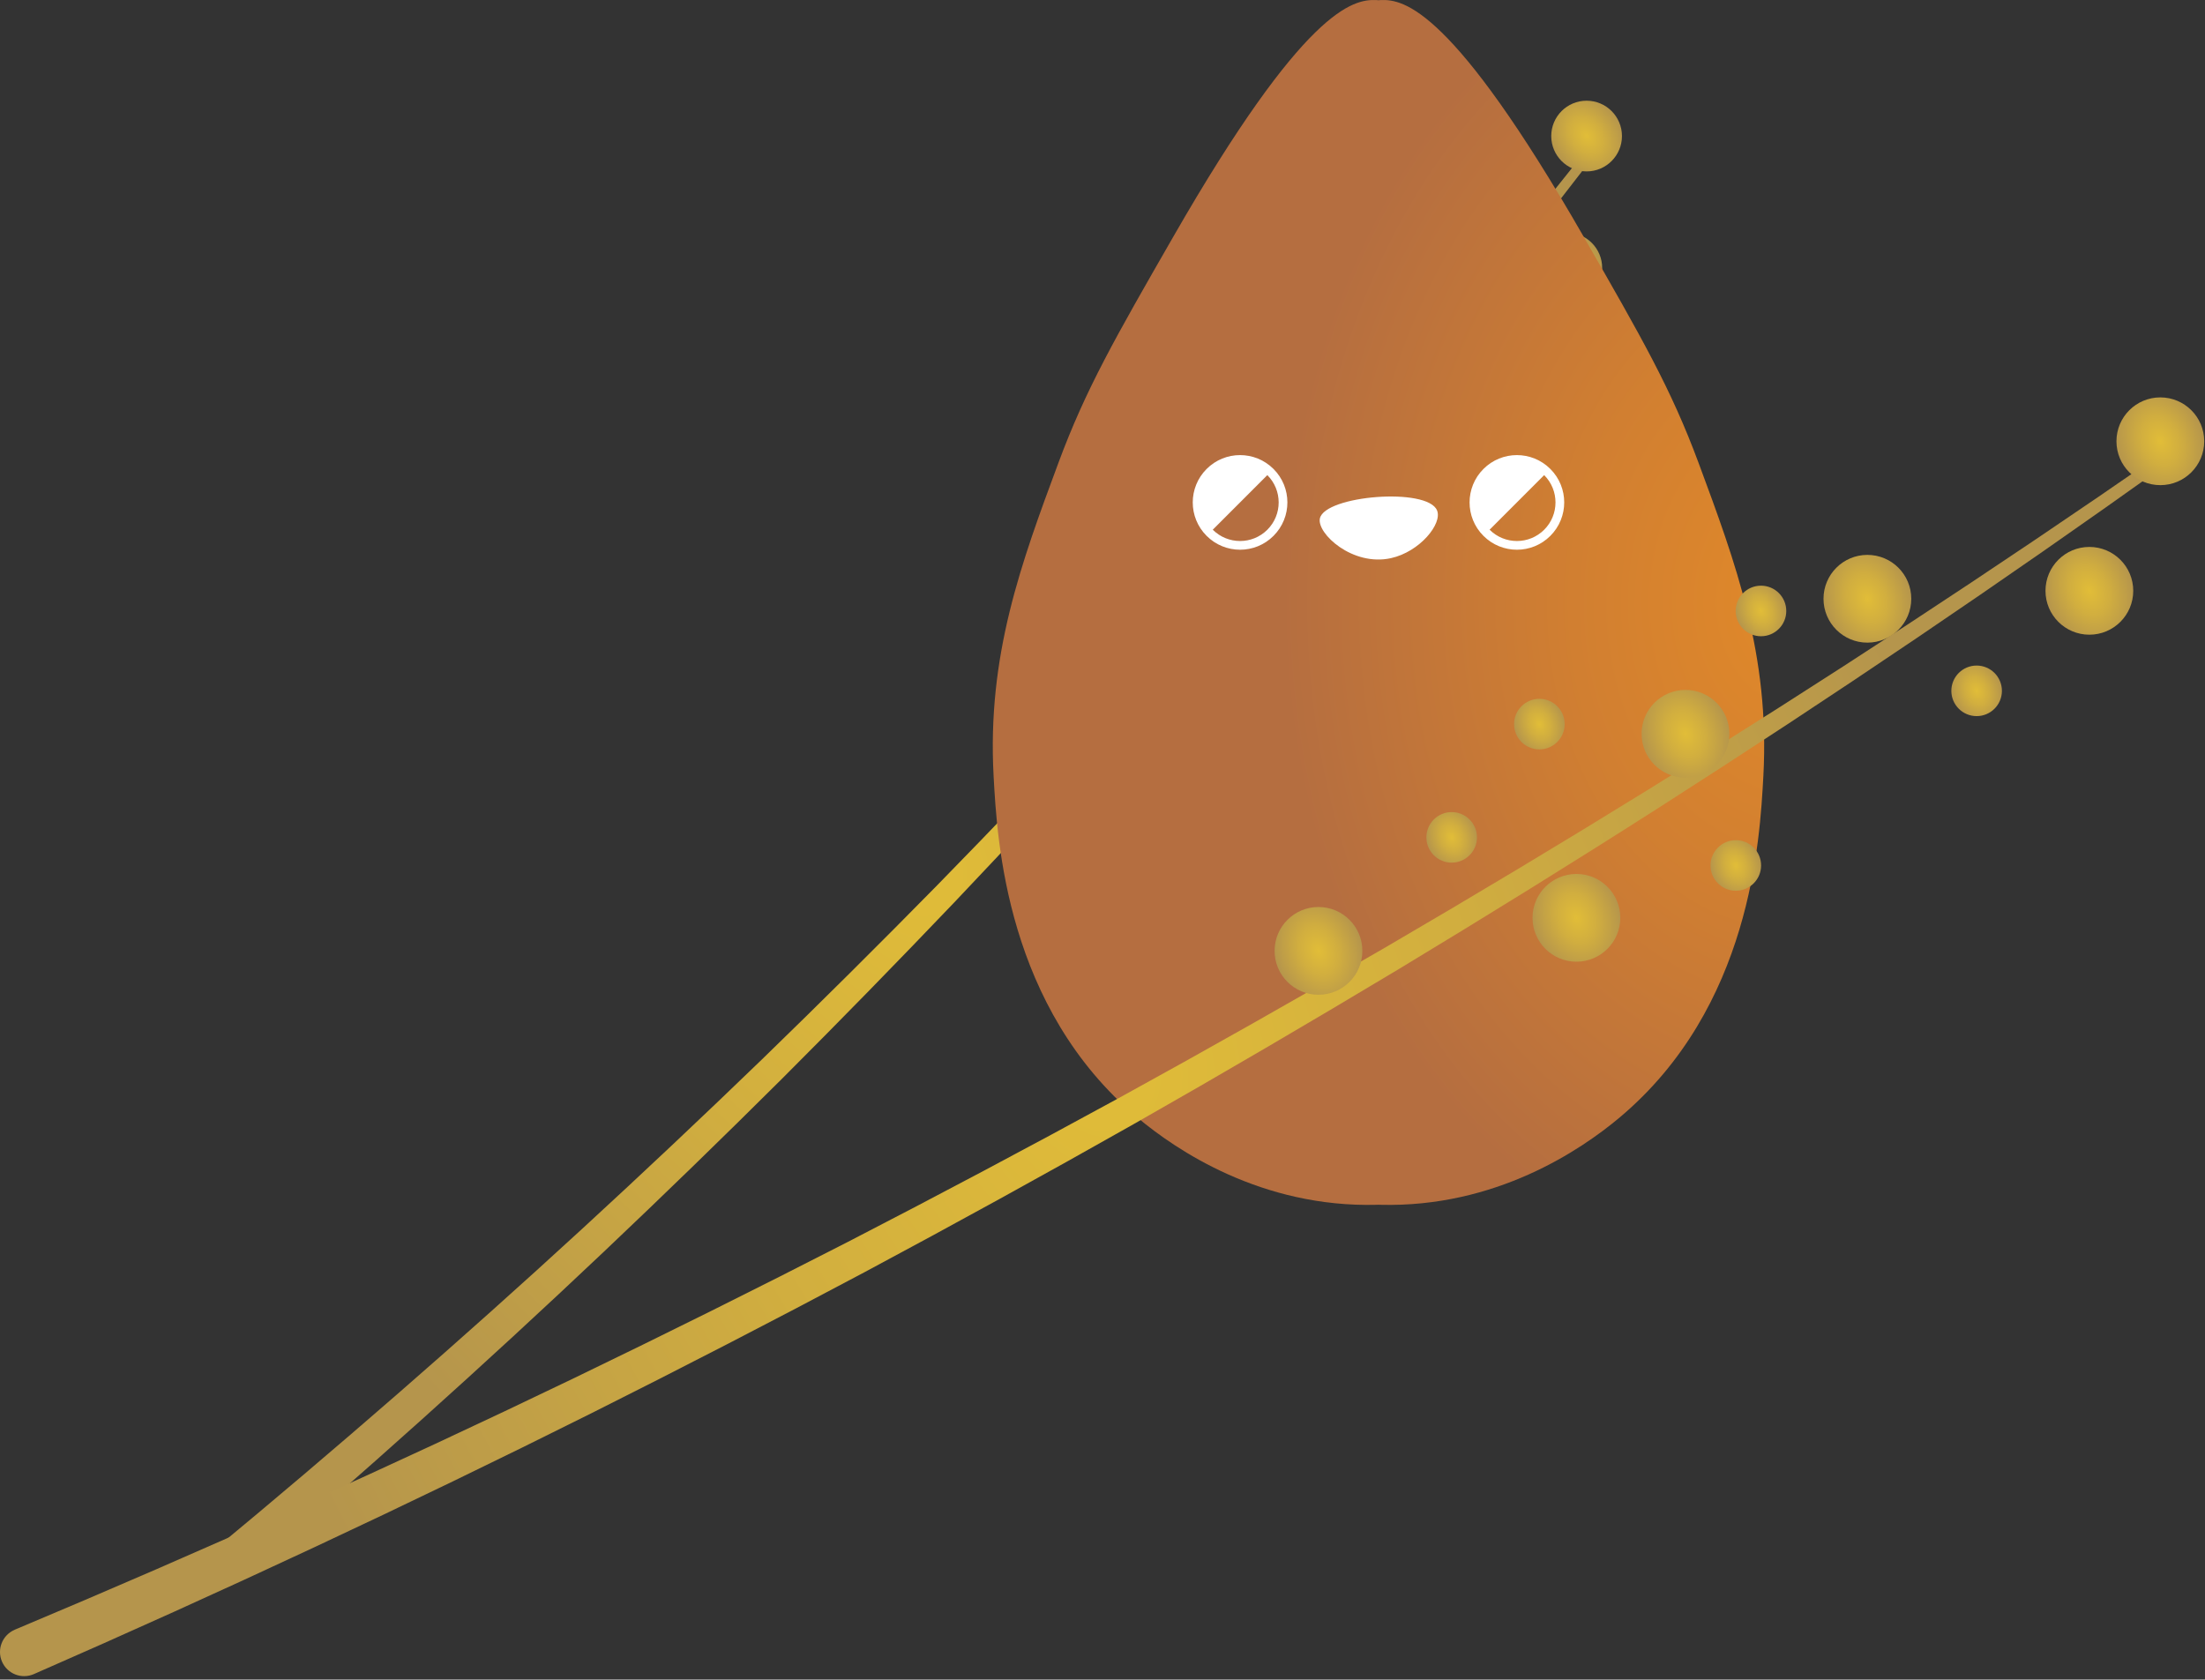 <svg width="613" height="467" viewBox="0 0 613 467" fill="none" xmlns="http://www.w3.org/2000/svg">
<rect x="0" y="0" width="613" height="467" fill="#333333" stroke="none"/>
<path d="M58.442 431.78C93.672 402.62 128.192 372.59 161.882 341.63C178.722 326.15 195.372 310.46 211.822 294.56C228.242 278.63 244.472 262.5 260.512 246.17C276.522 229.81 292.312 213.25 307.932 196.52C323.512 179.75 338.892 162.79 354.032 145.62C384.322 111.28 413.712 76.15 442.182 40.26C442.632 39.69 443.462 39.6 444.032 40.05C444.592 40.5 444.692 41.31 444.262 41.88C416.302 78.22 387.392 113.84 357.562 148.69C342.652 166.11 327.492 183.33 312.132 200.37C296.732 217.37 281.152 234.21 265.352 250.84C249.512 267.44 233.482 283.86 217.252 300.08C200.992 316.27 184.522 332.26 167.862 348.04C134.522 379.6 100.332 410.26 65.392 440.06C63.122 442 59.712 441.73 57.772 439.46C55.832 437.19 56.102 433.78 58.372 431.84C58.382 431.83 58.402 431.82 58.412 431.81L58.442 431.78Z" fill="url(#paint0_radial_208_776)"/>
<path d="M441.082 47.66C446.511 47.66 450.912 43.259 450.912 37.83C450.912 32.401 446.511 28 441.082 28C435.653 28 431.252 32.401 431.252 37.83C431.252 43.259 435.653 47.66 441.082 47.66Z" fill="url(#paint1_radial_208_776)"/>
<path d="M435.582 84.32C441.011 84.32 445.412 79.919 445.412 74.49C445.412 69.061 441.011 64.66 435.582 64.66C430.153 64.66 425.752 69.061 425.752 74.49C425.752 79.919 430.153 84.32 435.582 84.32Z" fill="url(#paint2_radial_208_776)"/>
<path d="M388.532 100.42C393.961 100.42 398.362 96.019 398.362 90.59C398.362 85.161 393.961 80.76 388.532 80.76C383.103 80.76 378.702 85.161 378.702 90.59C378.702 96.019 383.103 100.42 388.532 100.42Z" fill="url(#paint3_radial_208_776)"/>
<path d="M358.302 141.17C363.731 141.17 368.132 136.769 368.132 131.34C368.132 125.911 363.731 121.51 358.302 121.51C352.873 121.51 348.472 125.911 348.472 131.34C348.472 136.769 352.873 141.17 358.302 141.17Z" fill="url(#paint4_radial_208_776)"/>
<path d="M346.882 187.69C352.311 187.69 356.712 183.289 356.712 177.86C356.712 172.431 352.311 168.03 346.882 168.03C341.453 168.03 337.052 172.431 337.052 177.86C337.052 183.289 341.453 187.69 346.882 187.69Z" fill="url(#paint5_radial_208_776)"/>
<path d="M293.752 211.52C299.181 211.52 303.582 207.119 303.582 201.69C303.582 196.261 299.181 191.86 293.752 191.86C288.323 191.86 283.922 196.261 283.922 201.69C283.922 207.119 288.323 211.52 293.752 211.52Z" fill="url(#paint6_radial_208_776)"/>
<path d="M314.922 174.37C318.048 174.37 320.582 171.836 320.582 168.71C320.582 165.584 318.048 163.05 314.922 163.05C311.796 163.05 309.262 165.584 309.262 168.71C309.262 171.836 311.796 174.37 314.922 174.37Z" fill="url(#paint7_radial_208_776)"/>
<path d="M326.372 144.41C329.498 144.41 332.032 141.876 332.032 138.75C332.032 135.624 329.498 133.09 326.372 133.09C323.246 133.09 320.712 135.624 320.712 138.75C320.712 141.876 323.246 144.41 326.372 144.41Z" fill="url(#paint8_radial_208_776)"/>
<path d="M377.642 161.96C380.768 161.96 383.302 159.426 383.302 156.3C383.302 153.174 380.768 150.64 377.642 150.64C374.516 150.64 371.982 153.174 371.982 156.3C371.982 159.426 374.516 161.96 377.642 161.96Z" fill="url(#paint9_radial_208_776)"/>
<path d="M366.522 105.77C369.648 105.77 372.182 103.236 372.182 100.11C372.182 96.984 369.648 94.45 366.522 94.45C363.396 94.45 360.862 96.984 360.862 100.11C360.862 103.236 363.396 105.77 366.522 105.77Z" fill="url(#paint10_radial_208_776)"/>
<path d="M417.922 108.9C421.048 108.9 423.582 106.366 423.582 103.24C423.582 100.114 421.048 97.58 417.922 97.58C414.796 97.58 412.262 100.114 412.262 103.24C412.262 106.366 414.796 108.9 417.922 108.9Z" fill="url(#paint11_radial_208_776)"/>
<path d="M472.225 128.741C464.585 108.141 456.465 94.011 440.225 65.741C403.845 2.411 390.305 -0.209 383.935 0.011C383.695 0.021 383.465 0.041 383.225 0.061C382.985 0.041 382.755 0.021 382.515 0.011C376.145 -0.209 362.605 2.401 326.225 65.741C309.985 94.011 301.865 108.141 294.225 128.741C283.895 156.591 274.405 182.171 276.225 215.741C277.205 233.721 279.715 280.101 316.225 310.741C326.975 319.76 350.685 335.821 382.775 334.981C382.925 334.981 383.075 334.971 383.225 334.961C383.375 334.961 383.525 334.971 383.675 334.981C415.765 335.821 439.475 319.76 450.225 310.741C486.735 280.101 489.245 233.721 490.225 215.741C492.045 182.181 482.555 156.601 472.225 128.741Z" fill="url(#paint12_radial_208_776)"/>
<path d="M366.935 144.14C366.035 148.3 375.975 157.55 386.685 155.19C394.695 153.42 401.045 145.62 399.505 141.91C396.805 135.41 368.315 137.77 366.935 144.14Z" fill="white"/>
<path d="M354.045 130.39C348.905 125.25 340.575 125.25 335.445 130.39C330.305 135.53 330.305 143.86 335.445 148.99C340.585 154.13 348.915 154.13 354.045 148.99C359.185 143.85 359.185 135.52 354.045 130.39ZM352.335 147.28C348.145 151.47 341.355 151.47 337.155 147.28L352.325 132.1C356.525 136.29 356.525 143.09 352.335 147.28Z" fill="white"/>
<path d="M431.005 130.39C425.865 125.25 417.535 125.25 412.405 130.39C407.265 135.53 407.265 143.86 412.405 148.99C417.545 154.13 425.875 154.13 431.005 148.99C436.145 143.85 436.145 135.52 431.005 130.39ZM429.295 147.28C425.105 151.47 418.315 151.47 414.115 147.28L429.285 132.1C433.485 136.29 433.485 143.09 429.295 147.28Z" fill="white"/>
<path d="M4.132 453.11C56.492 431.14 108.322 407.88 159.492 383.22C185.072 370.88 210.502 358.23 235.782 345.26C261.032 332.24 286.122 318.91 311.052 305.29C335.962 291.62 360.682 277.61 385.262 263.35C409.802 249.03 434.182 234.41 458.362 219.46C506.712 189.56 554.282 158.38 601.022 125.99C601.762 125.48 602.782 125.66 603.292 126.4C603.802 127.13 603.622 128.14 602.902 128.66C556.602 161.78 509.432 193.7 461.452 224.38C437.462 239.72 413.252 254.72 388.872 269.44C364.452 284.1 339.882 298.5 315.112 312.58C290.322 326.61 265.362 340.35 240.232 353.78C215.082 367.17 189.762 380.23 164.282 393C113.312 418.5 61.642 442.63 9.402 465.47C6.002 466.95 2.052 465.41 0.562 462.01C-0.918 458.61 0.622 454.66 4.022 453.17C4.042 453.16 4.062 453.15 4.082 453.14L4.132 453.11Z" fill="url(#paint13_radial_208_776)"/>
<path d="M600.582 134.89C607.32 134.89 612.782 129.428 612.782 122.69C612.782 115.952 607.32 110.49 600.582 110.49C593.844 110.49 588.382 115.952 588.382 122.69C588.382 129.428 593.844 134.89 600.582 134.89Z" fill="url(#paint14_radial_208_776)"/>
<path d="M580.853 176.47C587.591 176.47 593.053 171.008 593.053 164.27C593.053 157.532 587.591 152.07 580.853 152.07C574.115 152.07 568.653 157.532 568.653 164.27C568.653 171.008 574.115 176.47 580.853 176.47Z" fill="url(#paint15_radial_208_776)"/>
<path d="M519.142 178.68C525.88 178.68 531.342 173.218 531.342 166.48C531.342 159.742 525.88 154.28 519.142 154.28C512.404 154.28 506.942 159.742 506.942 166.48C506.942 173.218 512.404 178.68 519.142 178.68Z" fill="url(#paint16_radial_208_776)"/>
<path d="M468.573 216.22C475.31 216.22 480.773 210.758 480.773 204.02C480.773 197.282 475.31 191.82 468.573 191.82C461.835 191.82 456.373 197.282 456.373 204.02C456.373 210.758 461.835 216.22 468.573 216.22Z" fill="url(#paint17_radial_208_776)"/>
<path d="M438.252 267.39C444.99 267.39 450.452 261.928 450.452 255.19C450.452 248.452 444.99 242.99 438.252 242.99C431.514 242.99 426.052 248.452 426.052 255.19C426.052 261.928 431.514 267.39 438.252 267.39Z" fill="url(#paint18_radial_208_776)"/>
<path d="M366.542 276.58C373.28 276.58 378.742 271.118 378.742 264.38C378.742 257.642 373.28 252.18 366.542 252.18C359.804 252.18 354.342 257.642 354.342 264.38C354.342 271.118 359.804 276.58 366.542 276.58Z" fill="url(#paint19_radial_208_776)"/>
<path d="M403.572 239.85C407.455 239.85 410.602 236.703 410.602 232.82C410.602 228.937 407.455 225.79 403.572 225.79C399.69 225.79 396.542 228.937 396.542 232.82C396.542 236.703 399.69 239.85 403.572 239.85Z" fill="url(#paint20_radial_208_776)"/>
<path d="M427.952 208.36C431.835 208.36 434.982 205.212 434.982 201.33C434.982 197.447 431.835 194.3 427.952 194.3C424.07 194.3 420.922 197.447 420.922 201.33C420.922 205.212 424.07 208.36 427.952 208.36Z" fill="url(#paint21_radial_208_776)"/>
<path d="M482.563 247.66C486.445 247.66 489.593 244.513 489.593 240.63C489.593 236.748 486.445 233.6 482.563 233.6C478.68 233.6 475.533 236.748 475.533 240.63C475.533 244.513 478.68 247.66 482.563 247.66Z" fill="url(#paint22_radial_208_776)"/>
<path d="M489.563 176.9C493.445 176.9 496.593 173.752 496.593 169.87C496.593 165.987 493.445 162.84 489.563 162.84C485.68 162.84 482.533 165.987 482.533 169.87C482.533 173.752 485.68 176.9 489.563 176.9Z" fill="url(#paint23_radial_208_776)"/>
<path d="M549.512 199.11C553.395 199.11 556.542 195.963 556.542 192.08C556.542 188.197 553.395 185.05 549.512 185.05C545.629 185.05 542.482 188.197 542.482 192.08C542.482 195.963 545.629 199.11 549.512 199.11Z" fill="url(#paint24_radial_208_776)"/>
<defs>
<radialGradient id="paint0_radial_208_776" cx="0" cy="0" r="1" gradientUnits="userSpaceOnUse" gradientTransform="translate(252.573 238.467) rotate(-37.765) scale(198.418 264.184)">
<stop stop-color="#E1BD38"/>
<stop offset="0.43" stop-color="#D1AE3F"/>
<stop offset="1" stop-color="#B5954C"/>
</radialGradient>
<radialGradient id="paint1_radial_208_776" cx="0" cy="0" r="1" gradientUnits="userSpaceOnUse" gradientTransform="translate(441.093 37.783) rotate(-37.765) scale(9.828 13.086)">
<stop stop-color="#E1BD38"/>
<stop offset="0.43" stop-color="#D1AE3F"/>
<stop offset="1" stop-color="#B5954C"/>
</radialGradient>
<radialGradient id="paint2_radial_208_776" cx="0" cy="0" r="1" gradientUnits="userSpaceOnUse" gradientTransform="translate(435.591 74.446) rotate(-37.765) scale(9.828 13.086)">
<stop stop-color="#E1BD38"/>
<stop offset="0.43" stop-color="#D1AE3F"/>
<stop offset="1" stop-color="#B5954C"/>
</radialGradient>
<radialGradient id="paint3_radial_208_776" cx="0" cy="0" r="1" gradientUnits="userSpaceOnUse" gradientTransform="translate(388.542 90.55) rotate(-37.765) scale(9.828 13.086)">
<stop stop-color="#E1BD38"/>
<stop offset="0.43" stop-color="#D1AE3F"/>
<stop offset="1" stop-color="#B5954C"/>
</radialGradient>
<radialGradient id="paint4_radial_208_776" cx="0" cy="0" r="1" gradientUnits="userSpaceOnUse" gradientTransform="translate(358.321 131.293) rotate(-37.765) scale(9.828 13.086)">
<stop stop-color="#E1BD38"/>
<stop offset="0.43" stop-color="#D1AE3F"/>
<stop offset="1" stop-color="#B5954C"/>
</radialGradient>
<radialGradient id="paint5_radial_208_776" cx="0" cy="0" r="1" gradientUnits="userSpaceOnUse" gradientTransform="translate(346.896 177.818) rotate(-37.765) scale(9.828 13.086)">
<stop stop-color="#E1BD38"/>
<stop offset="0.43" stop-color="#D1AE3F"/>
<stop offset="1" stop-color="#B5954C"/>
</radialGradient>
<radialGradient id="paint6_radial_208_776" cx="0" cy="0" r="1" gradientUnits="userSpaceOnUse" gradientTransform="translate(293.772 201.643) rotate(-37.765) scale(9.828 13.086)">
<stop stop-color="#E1BD38"/>
<stop offset="0.43" stop-color="#D1AE3F"/>
<stop offset="1" stop-color="#B5954C"/>
</radialGradient>
<radialGradient id="paint7_radial_208_776" cx="0" cy="0" r="1" gradientUnits="userSpaceOnUse" gradientTransform="translate(314.941 168.667) rotate(-37.765) scale(5.659 7.534)">
<stop stop-color="#E1BD38"/>
<stop offset="0.43" stop-color="#D1AE3F"/>
<stop offset="1" stop-color="#B5954C"/>
</radialGradient>
<radialGradient id="paint8_radial_208_776" cx="0" cy="0" r="1" gradientUnits="userSpaceOnUse" gradientTransform="translate(326.386 138.702) rotate(-37.765) scale(5.659 7.534)">
<stop stop-color="#E1BD38"/>
<stop offset="0.43" stop-color="#D1AE3F"/>
<stop offset="1" stop-color="#B5954C"/>
</radialGradient>
<radialGradient id="paint9_radial_208_776" cx="0" cy="0" r="1" gradientUnits="userSpaceOnUse" gradientTransform="translate(377.655 156.249) rotate(-37.765) scale(5.659 7.534)">
<stop stop-color="#E1BD38"/>
<stop offset="0.43" stop-color="#D1AE3F"/>
<stop offset="1" stop-color="#B5954C"/>
</radialGradient>
<radialGradient id="paint10_radial_208_776" cx="0" cy="0" r="1" gradientUnits="userSpaceOnUse" gradientTransform="translate(366.53 100.068) rotate(-37.765) scale(5.659 7.534)">
<stop stop-color="#E1BD38"/>
<stop offset="0.43" stop-color="#D1AE3F"/>
<stop offset="1" stop-color="#B5954C"/>
</radialGradient>
<radialGradient id="paint11_radial_208_776" cx="0" cy="0" r="1" gradientUnits="userSpaceOnUse" gradientTransform="translate(417.931 103.197) rotate(-37.765) scale(5.659 7.534)">
<stop stop-color="#E1BD38"/>
<stop offset="0.43" stop-color="#D1AE3F"/>
<stop offset="1" stop-color="#B5954C"/>
</radialGradient>
<radialGradient id="paint12_radial_208_776" cx="0" cy="0" r="1" gradientUnits="userSpaceOnUse" gradientTransform="translate(498.505 167.492) scale(142.312 189.474)">
<stop stop-color="#E18929"/>
<stop offset="0.43" stop-color="#D17F31"/>
<stop offset="1" stop-color="#B56E40"/>
</radialGradient>
<radialGradient id="paint13_radial_208_776" cx="0" cy="0" r="1" gradientUnits="userSpaceOnUse" gradientTransform="translate(304.364 293.29) rotate(-20.916) scale(246.357 328.008)">
<stop stop-color="#E1BD38"/>
<stop offset="0.43" stop-color="#D1AE3F"/>
<stop offset="1" stop-color="#B5954C"/>
</radialGradient>
<radialGradient id="paint14_radial_208_776" cx="0" cy="0" r="1" gradientUnits="userSpaceOnUse" gradientTransform="translate(600.588 122.68) rotate(-20.916) scale(12.203 16.247)">
<stop stop-color="#E1BD38"/>
<stop offset="0.43" stop-color="#D1AE3F"/>
<stop offset="1" stop-color="#B5954C"/>
</radialGradient>
<radialGradient id="paint15_radial_208_776" cx="0" cy="0" r="1" gradientUnits="userSpaceOnUse" gradientTransform="translate(580.855 164.267) rotate(-20.916) scale(12.203 16.247)">
<stop stop-color="#E1BD38"/>
<stop offset="0.43" stop-color="#D1AE3F"/>
<stop offset="1" stop-color="#B5954C"/>
</radialGradient>
<radialGradient id="paint16_radial_208_776" cx="0" cy="0" r="1" gradientUnits="userSpaceOnUse" gradientTransform="translate(519.15 166.472) rotate(-20.916) scale(12.203 16.247)">
<stop stop-color="#E1BD38"/>
<stop offset="0.43" stop-color="#D1AE3F"/>
<stop offset="1" stop-color="#B5954C"/>
</radialGradient>
<radialGradient id="paint17_radial_208_776" cx="0" cy="0" r="1" gradientUnits="userSpaceOnUse" gradientTransform="translate(468.576 204.011) rotate(-20.916) scale(12.203 16.247)">
<stop stop-color="#E1BD38"/>
<stop offset="0.43" stop-color="#D1AE3F"/>
<stop offset="1" stop-color="#B5954C"/>
</radialGradient>
<radialGradient id="paint18_radial_208_776" cx="0" cy="0" r="1" gradientUnits="userSpaceOnUse" gradientTransform="translate(438.254 255.187) rotate(-20.916) scale(12.203 16.247)">
<stop stop-color="#E1BD38"/>
<stop offset="0.43" stop-color="#D1AE3F"/>
<stop offset="1" stop-color="#B5954C"/>
</radialGradient>
<radialGradient id="paint19_radial_208_776" cx="0" cy="0" r="1" gradientUnits="userSpaceOnUse" gradientTransform="translate(366.554 264.38) rotate(-20.916) scale(12.203 16.247)">
<stop stop-color="#E1BD38"/>
<stop offset="0.43" stop-color="#D1AE3F"/>
<stop offset="1" stop-color="#B5954C"/>
</radialGradient>
<radialGradient id="paint20_radial_208_776" cx="0" cy="0" r="1" gradientUnits="userSpaceOnUse" gradientTransform="translate(403.576 232.812) rotate(-20.916) scale(7.026 9.354)">
<stop stop-color="#E1BD38"/>
<stop offset="0.43" stop-color="#D1AE3F"/>
<stop offset="1" stop-color="#B5954C"/>
</radialGradient>
<radialGradient id="paint21_radial_208_776" cx="0" cy="0" r="1" gradientUnits="userSpaceOnUse" gradientTransform="translate(427.962 201.323) rotate(-20.916) scale(7.026 9.354)">
<stop stop-color="#E1BD38"/>
<stop offset="0.43" stop-color="#D1AE3F"/>
<stop offset="1" stop-color="#B5954C"/>
</radialGradient>
<radialGradient id="paint22_radial_208_776" cx="0" cy="0" r="1" gradientUnits="userSpaceOnUse" gradientTransform="translate(482.569 240.626) rotate(-20.916) scale(7.026 9.354)">
<stop stop-color="#E1BD38"/>
<stop offset="0.43" stop-color="#D1AE3F"/>
<stop offset="1" stop-color="#B5954C"/>
</radialGradient>
<radialGradient id="paint23_radial_208_776" cx="0" cy="0" r="1" gradientUnits="userSpaceOnUse" gradientTransform="translate(489.569 169.861) rotate(-20.916) scale(7.026 9.354)">
<stop stop-color="#E1BD38"/>
<stop offset="0.43" stop-color="#D1AE3F"/>
<stop offset="1" stop-color="#B5954C"/>
</radialGradient>
<radialGradient id="paint24_radial_208_776" cx="0" cy="0" r="1" gradientUnits="userSpaceOnUse" gradientTransform="translate(549.52 192.077) rotate(-20.916) scale(7.026 9.354)">
<stop stop-color="#E1BD38"/>
<stop offset="0.43" stop-color="#D1AE3F"/>
<stop offset="1" stop-color="#B5954C"/>
</radialGradient>
</defs>
</svg>
